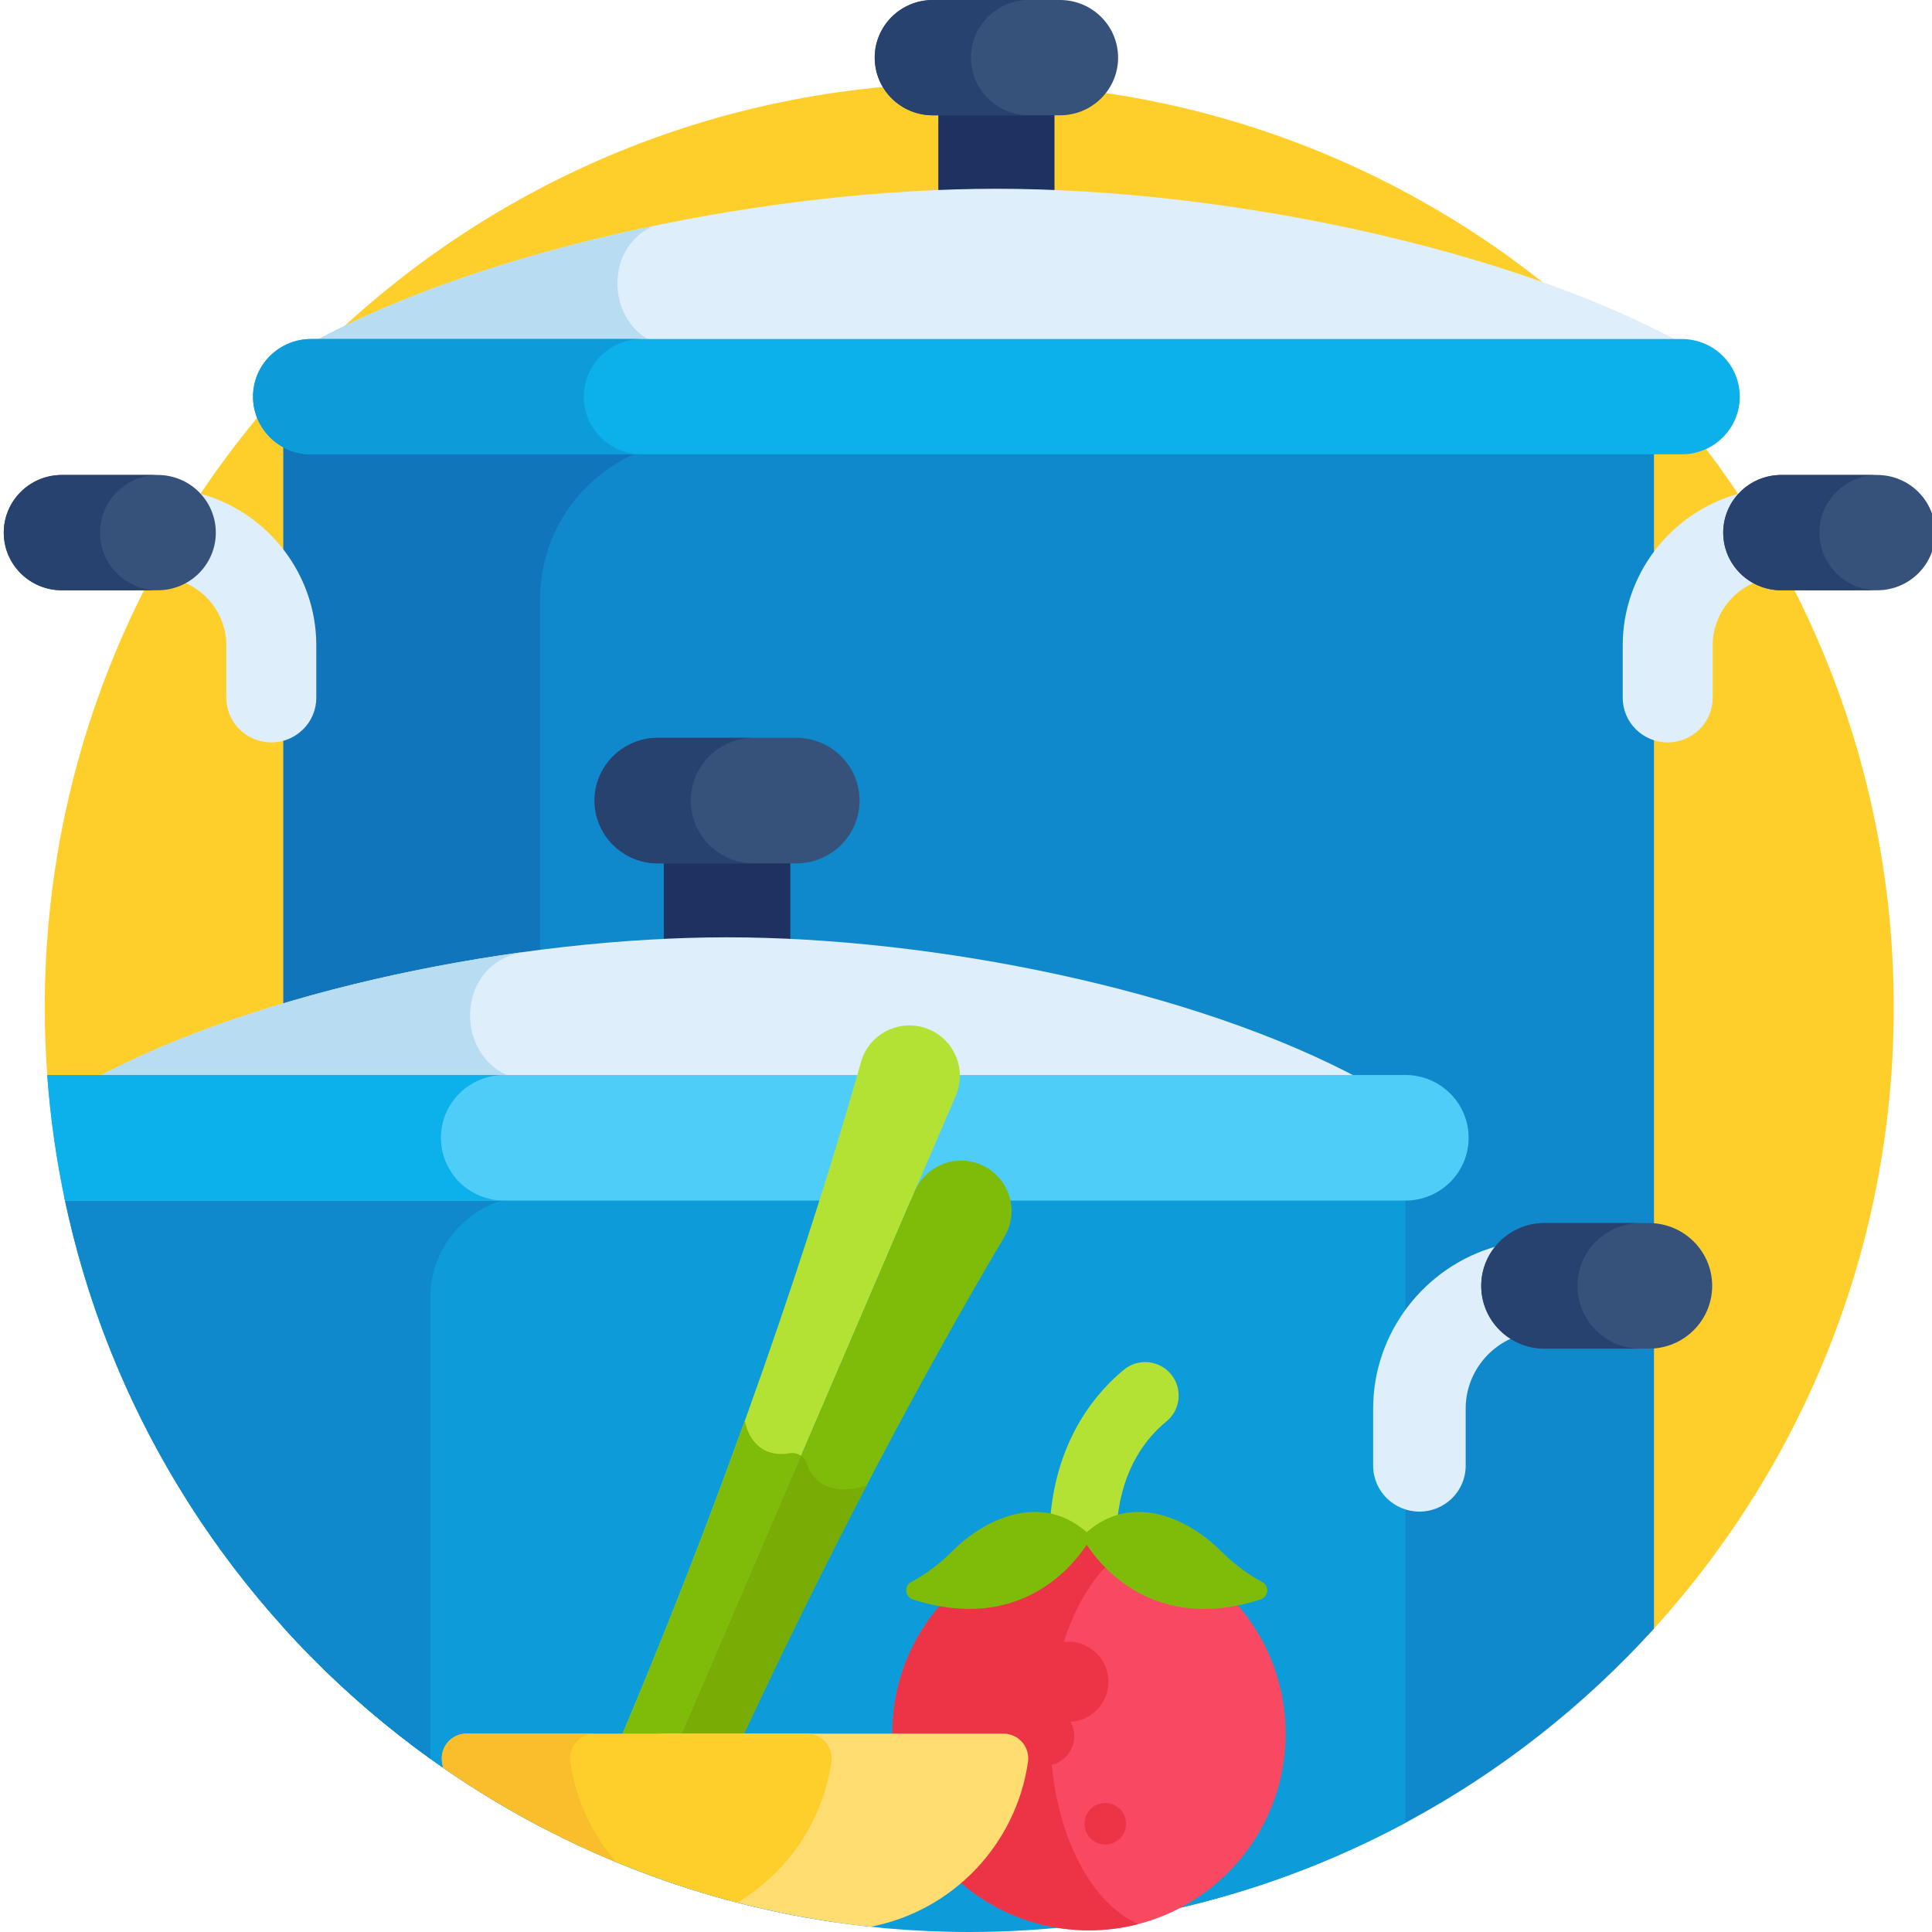 <?xml version="1.0" encoding="iso-8859-1"?>
<svg height="512pt" viewBox="0 0 511 512" width="512pt" xmlns="http://www.w3.org/2000/svg"><path d="m436.176 433.387c40.453-43.695 65.188-102.148 65.188-166.391 0-135.309-109.691-245-245-245-135.312 0-245.004 109.691-245.004 245 0 6.848.297 13.617.844 20.32zm0 0" fill="#fecf2b"/><path d="m263.555 50.812c5.168 0 10.301.141 15.398.41v-22.93h-30.793v22.93c5.098-.27 10.23-.41 15.395-.41zm0 0" fill="#1d3260"/><path d="m295.805 15.277c0-8.438-6.895-15.277-15.398-15.277h-33.699c-8.504 0-15.398 6.84-15.398 15.277 0 8.441 6.895 15.281 15.398 15.281h33.699c8.504 0 15.398-6.84 15.398-15.281zm0 0" fill="#36527a"/><path d="m74.609 431.285c37.258 41.191 88.316 69.648 145.887 78.094h71.73c57.418-8.422 108.367-36.75 145.598-77.77v-314.961h-363.215zm0 0" fill="#0f89cb"/><path d="m142.609 158.844c0-23.305 18.895-42.195 42.195-42.195h-110.195v314.637c19.301 21.336 42.309 39.246 68 52.738zm0 0" fill="#1075bb"/><path d="m445.328 90.977c-48-26.102-123.176-40.953-181.773-40.953-58.594 0-133.77 14.852-181.77 40.953zm0 0" fill="#deeefa"/><path d="m172.469 59.918c-33.473 6.984-65.746 17.496-90.684 31.059h91.535c-12.848-5.191-14.039-24.863-.852-31.059zm0 0" fill="#b8dcf2"/><path d="m445.164 120.402h-363.215c-8.504 0-15.395-6.84-15.395-15.281 0-8.438 6.891-15.277 15.395-15.277h363.215c8.504 0 15.398 6.84 15.398 15.277 0 8.441-6.895 15.281-15.398 15.281zm0 0" fill="#0cb0ea"/><path d="m154.223 105.121c0-8.438 6.891-15.277 15.395-15.277h-87.668c-8.504 0-15.395 6.84-15.395 15.277 0 8.441 6.891 15.281 15.395 15.281h87.668c-8.504 0-15.395-6.84-15.395-15.281zm0 0" fill="#0d9cda"/><path d="m71.402 196.746c6.582 0 11.922-5.297 11.922-11.832v-13.938c0-18.543-12.547-35.023-30.508-40.078-6.332-1.781-12.922 1.871-14.719 8.156-1.797 6.285 1.883 12.828 8.215 14.609 7.754 2.18 13.168 9.301 13.168 17.312v13.938c0 6.531 5.336 11.832 11.922 11.832zm0 0" fill="#deeefa"/><path d="m41.297 156.43h-25.402c-8.504 0-15.395-6.84-15.395-15.277s6.891-15.281 15.395-15.281h25.402c8.504 0 15.395 6.844 15.395 15.281s-6.891 15.277-15.395 15.277zm0 0" fill="#36527a"/><path d="m441.461 196.746c6.582 0 11.922-5.297 11.922-11.832v-13.938c0-8.012 5.414-15.133 13.164-17.312 6.336-1.781 10.016-8.324 8.219-14.609-1.797-6.285-8.387-9.93-14.723-8.156-17.961 5.055-30.504 21.535-30.504 40.078v13.938c0 6.531 5.336 11.832 11.922 11.832zm0 0" fill="#deeefa"/><path d="m471.566 156.43h25.398c8.504 0 15.398-6.84 15.398-15.277s-6.895-15.281-15.398-15.281h-25.398c-8.504 0-15.398 6.844-15.398 15.281.004 8.438 6.895 15.277 15.398 15.277zm0 0" fill="#36527a"/><path d="m192.176 250.863c5.629 0 11.215.156 16.77.445v-24.969h-33.535v24.969c5.555-.289 11.141-.445 16.766-.445zm0 0" fill="#1d3260"/><path d="m227.297 212.164c0-9.188-7.508-16.637-16.766-16.637h-36.703c-9.262 0-16.77 7.449-16.77 16.637 0 9.191 7.508 16.641 16.77 16.641h36.703c9.258 0 16.766-7.449 16.766-16.641zm0 0" fill="#36527a"/><path d="m256.363 512c41.797 0 81.145-10.477 115.574-28.934v-166.133h-355.477c23.059 111.363 121.703 195.066 239.902 195.066zm0 0" fill="#0d9cda"/><path d="m113.547 343.895c0-14.891 12.07-26.961 26.965-26.961h-124.051c12.66 61.152 48.117 113.957 97.086 149.148zm0 0" fill="#0f89cb"/><path d="m360.809 286.387c-44.531-24.211-114.273-37.988-168.629-37.988-54.359 0-124.102 13.777-168.629 37.988zm0 0" fill="#deeefa"/><path d="m138.766 252.227c-41.508 5.652-84.398 17.406-115.215 34.16h117.707c-21.316 0-23.543-31.203-2.492-34.16zm0 0" fill="#b8dcf2"/><path d="m371.938 284.887h-359.516c-.137 0-.27.016-.406.02.816 11.32 2.41 22.418 4.711 33.258h355.211c9.258 0 16.766-7.449 16.766-16.637 0-9.191-7.508-16.641-16.766-16.641zm0 0" fill="#4ecdf9"/><path d="m116.348 301.527c0-9.191 7.508-16.641 16.766-16.641h-120.691c-.137 0-.27.016-.406.02.816 11.32 2.41 22.418 4.711 33.258h116.391c-9.262 0-16.77-7.449-16.77-16.637zm0 0" fill="#0cb0ea"/><path d="m375.664 400.59c6.77 0 12.258-5.445 12.258-12.164v-15.18c0-9.047 6.113-17.082 14.867-19.547 6.512-1.832 10.297-8.559 8.449-15.023-1.848-6.465-8.629-10.215-15.141-8.387-19.25 5.418-32.695 23.082-32.695 42.957v15.18c0 6.719 5.488 12.164 12.262 12.164zm0 0" fill="#deeefa"/><path d="m408.812 357.406h27.66c9.262 0 16.77-7.453 16.77-16.641 0-9.191-7.508-16.641-16.77-16.641h-27.66c-9.262 0-16.77 7.449-16.77 16.641 0 9.188 7.508 16.641 16.77 16.641zm0 0" fill="#36527a"/><g fill="#284270"><path d="m256.809 15.277c0-8.438 6.895-15.277 15.398-15.277h-25.5c-8.504 0-15.398 6.84-15.398 15.277 0 8.441 6.895 15.281 15.398 15.281h25.5c-8.504 0-15.398-6.84-15.398-15.281zm0 0"/><path d="m26 141.152c0-8.422 6.867-15.25 15.348-15.277-.02 0-.035 0-.051 0h-25.402c-8.504 0-15.395 6.84-15.395 15.277s6.895 15.281 15.395 15.281h25.402c.016 0 .031-.004.047-.004-8.477-.027-15.344-6.855-15.344-15.277zm0 0"/><path d="m481.672 141.152c0-8.422 6.863-15.25 15.344-15.277-.016 0-.031 0-.047 0h-25.402c-8.504 0-15.395 6.84-15.395 15.277s6.891 15.281 15.395 15.281h25.402c.016 0 .031-.004.047-.004-8.48-.027-15.344-6.855-15.344-15.277zm0 0"/><path d="m182.559 212.164c0-9.188 7.508-16.637 16.77-16.637h-25.5c-9.262 0-16.77 7.449-16.77 16.637 0 9.191 7.508 16.641 16.77 16.641h25.5c-9.262 0-16.77-7.449-16.77-16.641zm0 0"/><path d="m417.543 340.766c0-9.191 7.508-16.641 16.77-16.641h-25.5c-9.262 0-16.77 7.449-16.77 16.641 0 9.188 7.508 16.637 16.77 16.637h25.5c-9.262 0-16.77-7.449-16.77-16.637zm0 0"/></g><path d="m340.199 459.434c0 28.785-23.336 52.117-52.117 52.117s-52.117-23.332-52.117-52.117c0-28.781 23.336-52.113 52.117-52.113s52.117 23.332 52.117 52.113zm0 0" fill="#f94862"/><path d="m277.836 459.434c0-24.258 9.918-44.645 23.344-50.453-4.184-1.082-8.574-1.66-13.098-1.66-28.781 0-52.113 23.332-52.113 52.113 0 28.785 23.332 52.117 52.113 52.117 4.523 0 8.914-.578 13.098-1.66-13.426-5.812-23.344-26.195-23.344-50.457zm0 0" fill="#ed3346"/><path d="m293.246 445.684c0 5.867-4.758 10.625-10.625 10.625-5.867 0-10.625-4.758-10.625-10.625 0-5.867 4.758-10.625 10.625-10.625 5.867 0 10.625 4.758 10.625 10.625zm0 0" fill="#ed3346"/><path d="m284.18 460.113c0 4.309-3.492 7.801-7.801 7.801-4.312 0-7.805-3.492-7.805-7.801 0-4.312 3.492-7.805 7.805-7.805 4.309 0 7.801 3.492 7.801 7.805zm0 0" fill="#ed3346"/><path d="m297.914 483.316c0 3.043-2.465 5.508-5.508 5.508s-5.508-2.465-5.508-5.508c0-3.043 2.465-5.508 5.508-5.508s5.508 2.465 5.508 5.508zm0 0" fill="#ed3346"/><path d="m287.219 406.996c.102.086.188.184.27.281.086-.098.172-.195.273-.281 2.535-2.164 5.18-3.555 7.855-4.336 1.379-13.633 7.629-21.574 12.98-25.949 3.797-3.105 4.355-8.695 1.254-12.488-3.102-3.793-8.691-4.355-12.484-1.254-6.781 5.543-17.766 17.73-19.531 39.305 3.195.66 6.367 2.148 9.383 4.723zm0 0" fill="#b4e234"/><path d="m179.168 461.801h-15.668c35.398-83.547 56.066-151.609 64.16-180.324 2.191-7.77 10.711-11.828 18.129-8.641 6.777 2.91 9.914 10.766 7 17.547zm0 0" fill="#b4e234"/><path d="m208.828 385.121c-10.516 1.727-11.93-8.621-11.93-8.621-9.184 25.496-20.277 54.336-33.398 85.301h15.668l32.633-75.977c-.836-.602-1.895-.883-2.973-.703zm0 0" fill="#7fbc0a"/><path d="m195.582 461.801h-16.414l62.766-146.137c2.91-6.777 10.766-9.914 17.547-7.004 7.414 3.188 10.34 12.16 6.211 19.098-12.914 21.719-40.09 69.414-70.109 134.043zm0 0" fill="#7fbc0a"/><path d="m229.102 393.734c-10.812 3.098-14.57-2.121-15.879-6.004-.27-.797-.781-1.445-1.426-1.906l-32.633 75.977h16.418c11.852-25.52 23.258-48.387 33.52-68.066zm0 0" fill="#79ad05"/><path d="m265.445 459.434h-90.199c-3.98 0-7.051 3.527-6.484 7.469 2.223 15.496 11.27 28.785 23.992 36.742 12.145 3.254 24.656 5.605 37.469 6.965 21.66-4.156 38.551-21.711 41.707-43.707.566-3.941-2.504-7.469-6.484-7.469zm0 0" fill="#ffdd71"/><path d="m213.328 459.434h-90.199c-3.98 0-7.051 3.527-6.484 7.469.074.516.168 1.027.258 1.535 23.367 16.211 49.68 28.469 77.984 35.781 13.215-7.883 22.648-21.441 24.926-37.316.566-3.941-2.504-7.469-6.484-7.469zm0 0" fill="#fecf2b"/><path d="m150.641 466.902c-.566-3.941 2.508-7.469 6.484-7.469h-33.996c-3.98 0-7.051 3.527-6.484 7.469.074.516.168 1.027.258 1.535 14.262 9.898 29.633 18.309 45.875 25.035-6.352-7.355-10.691-16.492-12.137-26.57zm0 0" fill="#fabd2b"/><path d="m287.219 405.812c-12.203-10.422-26.996-3.078-35.273 5.203-4.059 4.055-7.961 6.637-10.961 8.234-1.969 1.051-1.684 3.945.441 4.629 28.188 9.055 42.414-8.828 46.25-14.793.676-1.055.496-2.457-.457-3.273zm0 0" fill="#7fbc0a"/><path d="m287.762 405.812c12.203-10.422 26.996-3.078 35.273 5.203 4.059 4.055 7.961 6.637 10.961 8.234 1.969 1.051 1.684 3.945-.441 4.629-28.188 9.055-42.414-8.828-46.25-14.793-.676-1.055-.496-2.457.457-3.273zm0 0" fill="#7fbc0a"/></svg>
